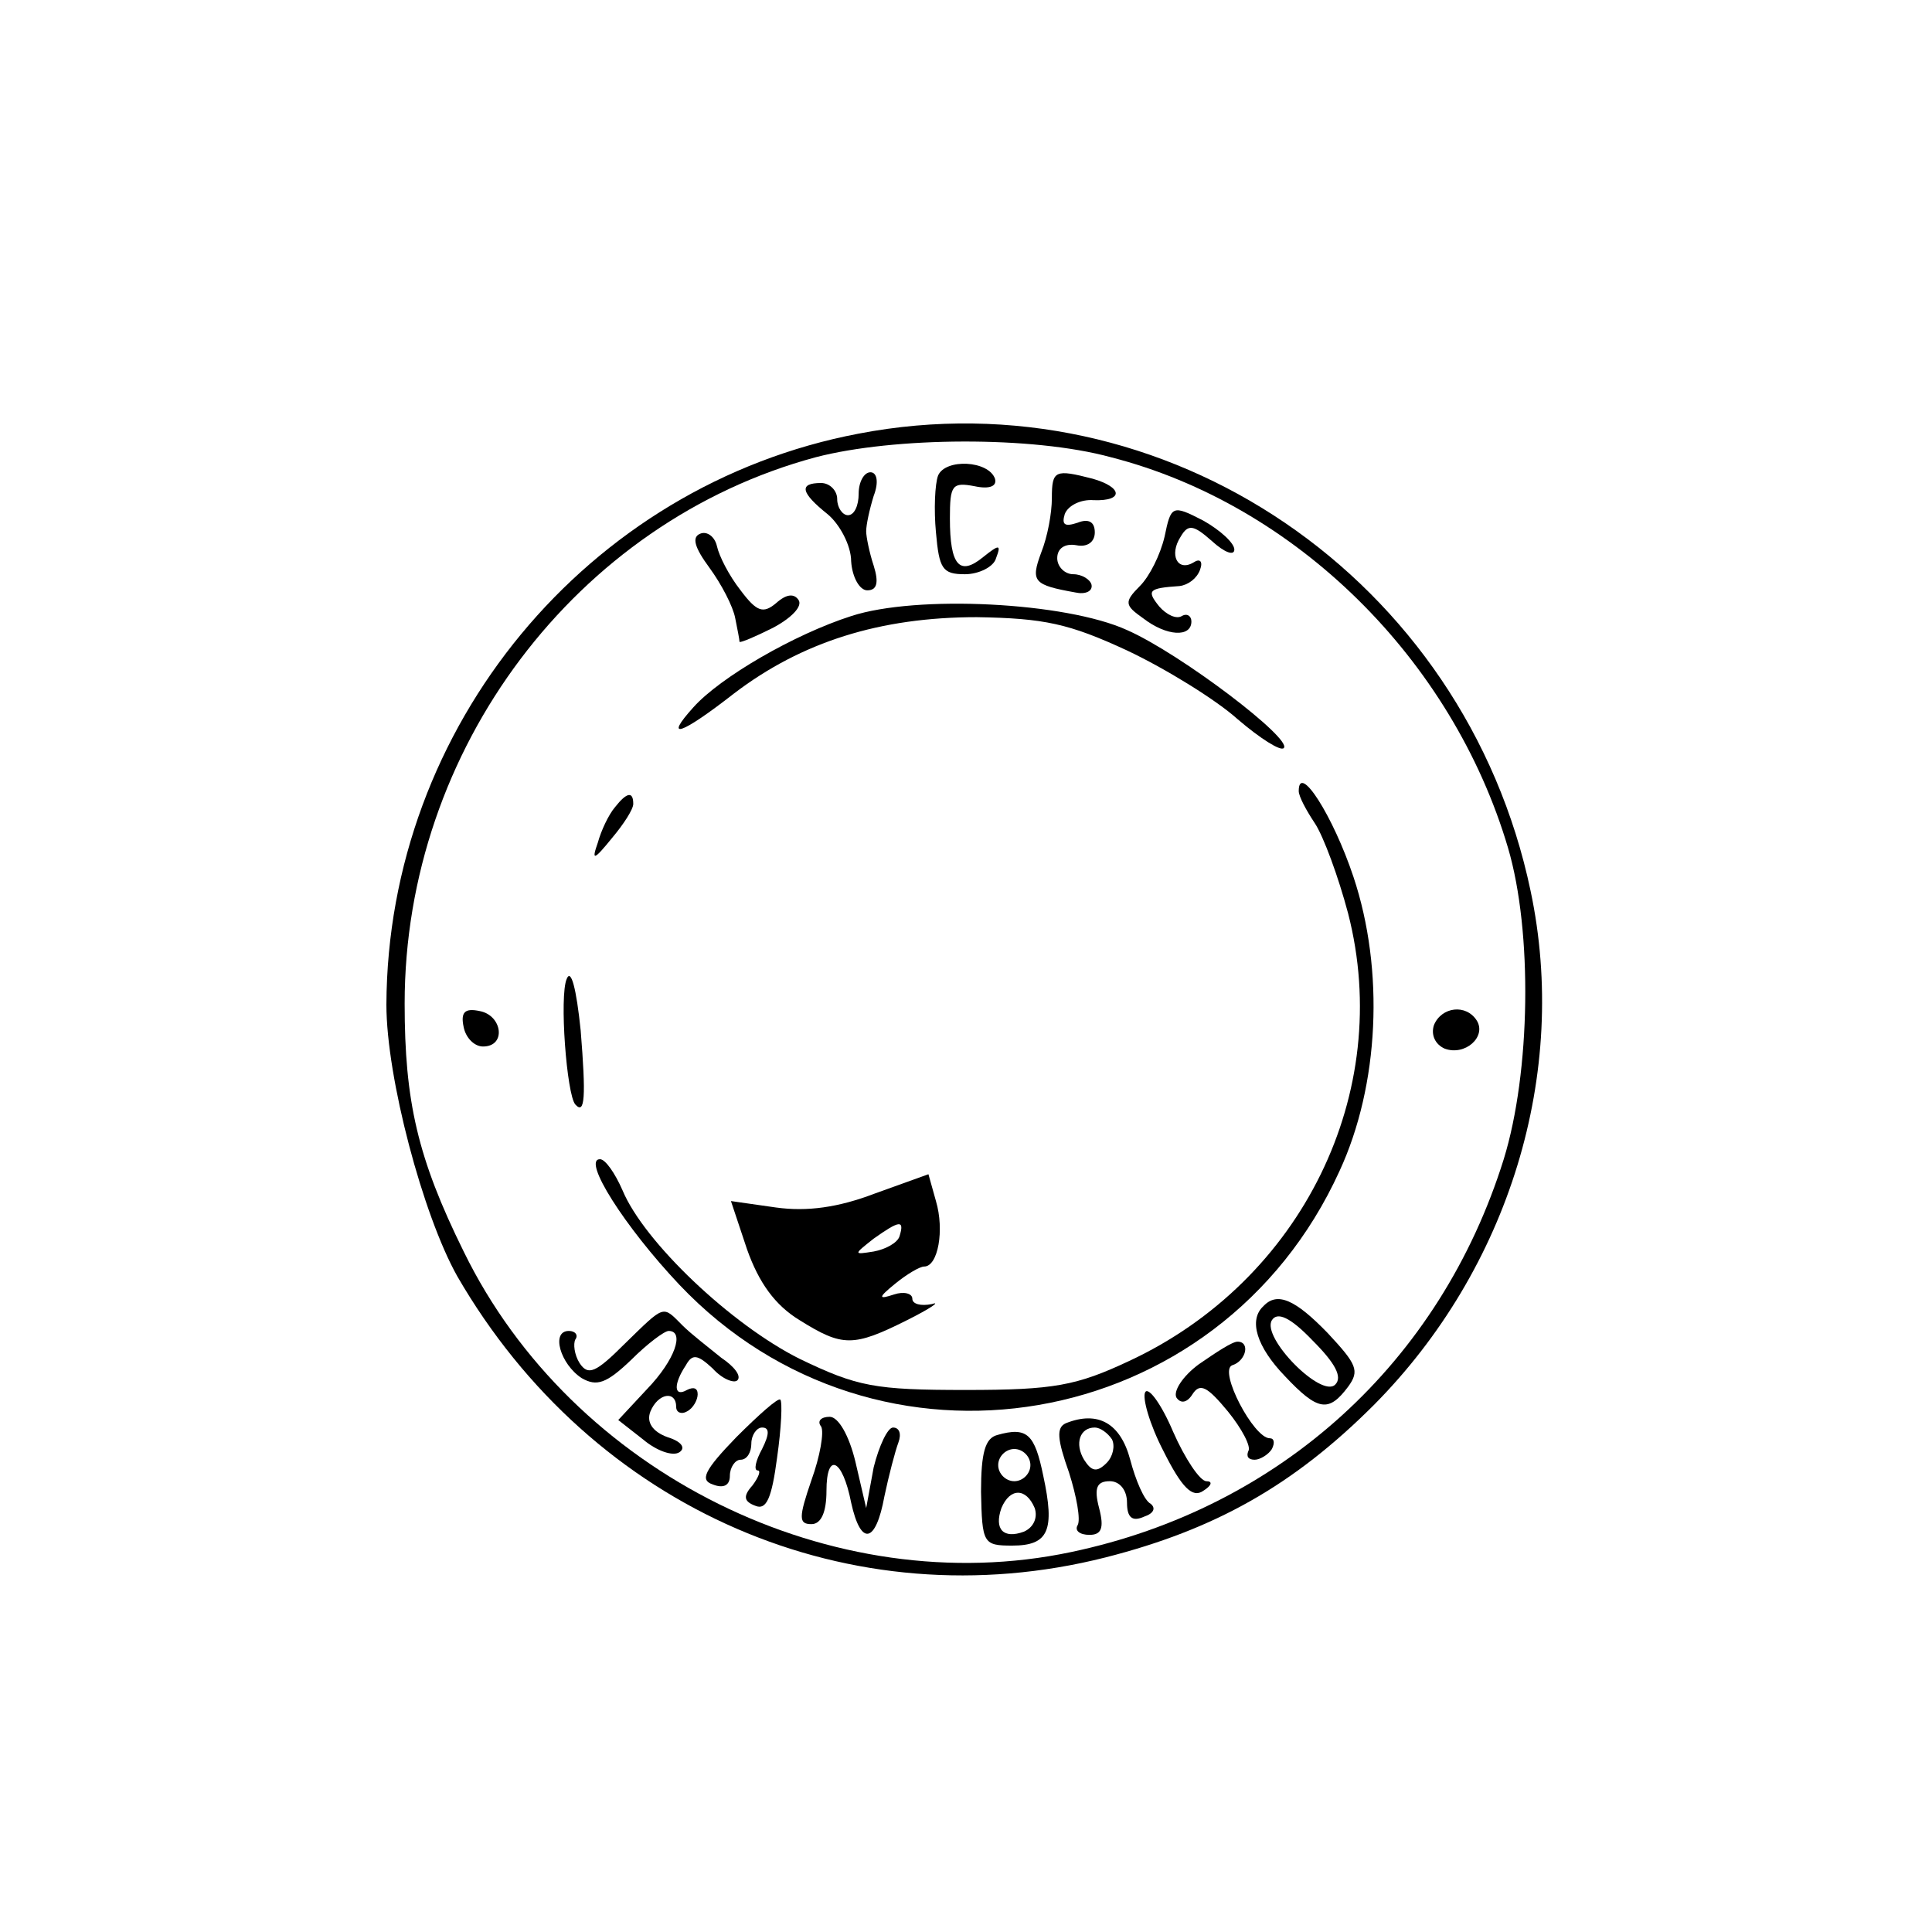 <?xml version="1.0" standalone="no"?>
<!DOCTYPE svg PUBLIC "-//W3C//DTD SVG 20010904//EN"
 "http://www.w3.org/TR/2001/REC-SVG-20010904/DTD/svg10.dtd">
<svg version="1.0" xmlns="http://www.w3.org/2000/svg"
 width="180pt" height="180pt" viewBox="0 0 180 180"
 preserveAspectRatio="xMidYMid meet">
<g transform="translate(0,180) scale(0.1,-0.1)"
fill="#000000" stroke="none">
<path d="M800 1396 c-253 -48 -439 -273 -440 -532 0 -68 34 -196 66 -253 126
-218 367 -322 604 -262 102 26 175 67 250 142 126 127 182 309 146 479 -61
291 -340 481 -626 426z m235 -22 c172 -44 318 -188 370 -364 23 -78 21 -209
-4 -290 -59 -189 -208 -325 -403 -366 -222 -47 -465 73 -566 280 -43 87 -55
140 -55 231 0 237 160 449 383 509 73 19 202 20 275 0z"/>
<path d="M874 1357 c-3 -8 -4 -32 -2 -53 3 -34 6 -39 27 -39 13 0 27 7 29 15
5 13 3 13 -12 1 -22 -18 -31 -8 -31 36 0 31 2 34 23 30 14 -3 21 0 19 7 -6 17
-46 19 -53 3z"/>
<path d="M800 1340 c0 -11 -4 -20 -10 -20 -5 0 -10 7 -10 15 0 8 -7 15 -15 15
-21 0 -19 -9 6 -29 11 -9 22 -29 22 -44 1 -15 8 -27 15 -27 9 0 11 7 6 23 -4
12 -7 27 -7 32 0 6 3 20 7 33 5 13 3 22 -3 22 -6 0 -11 -9 -11 -20z"/>
<path d="M980 1336 c0 -14 -4 -36 -10 -51 -10 -27 -7 -30 32 -37 9 -2 16 1 15
7 -1 5 -9 10 -17 10 -8 0 -15 7 -15 15 0 9 7 14 18 12 10 -2 17 3 17 12 0 10
-6 13 -16 9 -12 -4 -15 -2 -12 8 3 8 15 14 27 13 28 -1 27 12 -1 20 -35 9 -38
8 -38 -18z"/>
<path d="M1085 1300 c-4 -17 -14 -37 -23 -46 -15 -15 -14 -18 3 -30 22 -17 45
-18 45 -3 0 5 -4 8 -9 5 -5 -3 -14 1 -21 9 -12 15 -10 17 19 19 8 1 16 7 19
15 3 8 0 11 -6 7 -15 -9 -23 7 -12 24 7 12 12 11 29 -4 12 -11 21 -14 21 -8 0
6 -13 18 -29 27 -29 15 -30 14 -36 -15z"/>
<path d="M653 1303 c-9 -3 -6 -13 8 -32 11 -15 22 -36 24 -47 2 -10 4 -20 4
-22 1 -1 15 5 31 13 17 9 28 20 24 26 -4 6 -11 6 -21 -3 -12 -10 -18 -8 -33
12 -11 14 -20 32 -22 41 -2 9 -9 14 -15 12z"/>
<path d="M793 1226 c-53 -17 -122 -57 -147 -85 -28 -31 -12 -26 38 13 63 48
136 71 226 71 63 -1 86 -6 140 -31 36 -17 83 -46 103 -64 21 -18 40 -30 43
-27 9 8 -96 88 -146 110 -57 26 -196 33 -257 13z"/>
<path d="M1210 1063 c0 -5 7 -18 15 -30 8 -12 22 -50 31 -84 43 -167 -43 -342
-204 -417 -49 -23 -70 -27 -152 -27 -85 0 -101 3 -155 29 -64 32 -145 109
-165 157 -7 16 -16 29 -21 29 -17 0 23 -63 74 -117 184 -194 503 -140 615 106
37 80 42 187 13 274 -19 57 -51 107 -51 80z"/>
<path d="M573 1048 c-6 -7 -13 -22 -16 -33 -6 -17 -4 -17 13 4 11 13 20 27 20
32 0 12 -6 11 -17 -3z"/>
<path d="M528 888 c-7 -16 0 -108 8 -117 9 -10 10 7 5 69 -4 39 -9 58 -13 48z"/>
<path d="M432 843 c2 -10 10 -18 18 -18 22 0 18 29 -3 33 -14 3 -18 -1 -15
-15z"/>
<path d="M1336 845 c-3 -9 1 -18 10 -22 19 -7 39 11 30 26 -10 16 -33 13 -40
-4z"/>
<path d="M815 688 c-34 -13 -63 -17 -92 -13 l-42 6 15 -45 c11 -31 26 -52 49
-66 40 -25 50 -25 100 0 22 11 32 18 23 15 -10 -2 -18 0 -18 5 0 5 -8 7 -17 4
-15 -5 -15 -3 1 10 11 9 23 16 27 16 13 0 19 34 11 61 l-7 25 -50 -18z m23
-40 c-2 -6 -13 -12 -24 -14 -19 -3 -19 -3 0 12 24 17 29 18 24 2z"/>
<path d="M1177 583 c-14 -13 -6 -38 20 -65 31 -33 41 -34 59 -10 11 15 8 21
-19 50 -30 31 -47 39 -60 25z m67 -73 c-13 -13 -69 44 -59 60 5 8 17 3 38 -19
21 -21 28 -34 21 -41z"/>
<path d="M582 548 c-27 -27 -34 -30 -42 -18 -5 8 -6 18 -4 22 3 4 0 8 -6 8
-17 0 -8 -31 12 -44 14 -8 23 -5 46 17 15 15 31 27 35 27 15 0 6 -27 -20 -54
l-27 -29 23 -18 c13 -11 28 -16 34 -12 6 4 2 10 -11 14 -14 5 -20 14 -16 24 7
17 24 20 24 4 0 -5 5 -7 10 -4 6 3 10 11 10 16 0 6 -4 7 -10 4 -12 -7 -13 5
-1 23 6 11 11 10 25 -3 9 -10 20 -14 23 -11 4 4 -3 13 -15 21 -11 9 -28 22
-36 30 -19 19 -16 20 -54 -17z"/>
<path d="M1117 529 c-15 -11 -24 -25 -21 -31 4 -6 10 -5 15 3 7 11 14 7 33
-16 13 -16 22 -33 19 -37 -2 -5 0 -8 6 -8 5 0 13 5 16 10 3 6 2 10 -2 10 -15
0 -48 63 -35 68 13 4 17 22 5 22 -5 0 -20 -10 -36 -21z"/>
<path d="M1067 503 c-3 -5 4 -30 17 -55 17 -34 27 -44 37 -37 8 5 9 9 3 9 -6
0 -20 21 -31 46 -11 26 -23 42 -26 37z"/>
<path d="M686 461 c-30 -31 -34 -40 -22 -44 10 -4 16 -1 16 8 0 8 5 15 10 15
6 0 10 7 10 15 0 8 5 15 10 15 7 0 7 -6 0 -20 -6 -11 -8 -20 -4 -20 3 0 1 -6
-5 -14 -9 -10 -8 -15 3 -19 10 -4 15 7 20 45 4 28 5 52 3 54 -2 2 -20 -14 -41
-35z"/>
<path d="M765 471 c3 -5 -1 -28 -9 -50 -12 -35 -12 -41 0 -41 9 0 14 11 14 31
0 37 15 30 23 -11 9 -41 23 -38 31 6 4 19 10 42 13 50 3 8 1 14 -5 14 -5 0
-13 -17 -18 -37 l-7 -38 -10 43 c-6 25 -16 42 -24 42 -8 0 -12 -4 -8 -9z"/>
<path d="M993 474 c-9 -4 -8 -15 3 -46 7 -22 11 -44 8 -49 -3 -5 2 -9 11 -9
11 0 14 6 9 25 -5 19 -2 25 10 25 9 0 16 -8 16 -20 0 -14 5 -18 16 -13 9 3 11
8 6 12 -6 3 -14 22 -19 41 -9 34 -30 46 -60 34z m43 -15 c3 -6 1 -16 -5 -22
-9 -9 -14 -8 -21 3 -9 15 -4 30 10 30 5 0 12 -5 16 -11z"/>
<path d="M929 463 c-11 -3 -15 -16 -15 -53 1 -48 2 -50 29 -50 34 0 40 14 29
65 -8 39 -15 46 -43 38z m31 -28 c0 -8 -7 -15 -15 -15 -8 0 -15 7 -15 15 0 8
7 15 15 15 8 0 15 -7 15 -15z m4 -40 c3 -9 -1 -18 -10 -22 -19 -7 -28 2 -21
22 8 19 23 19 31 0z"/>
</g>
</svg>

